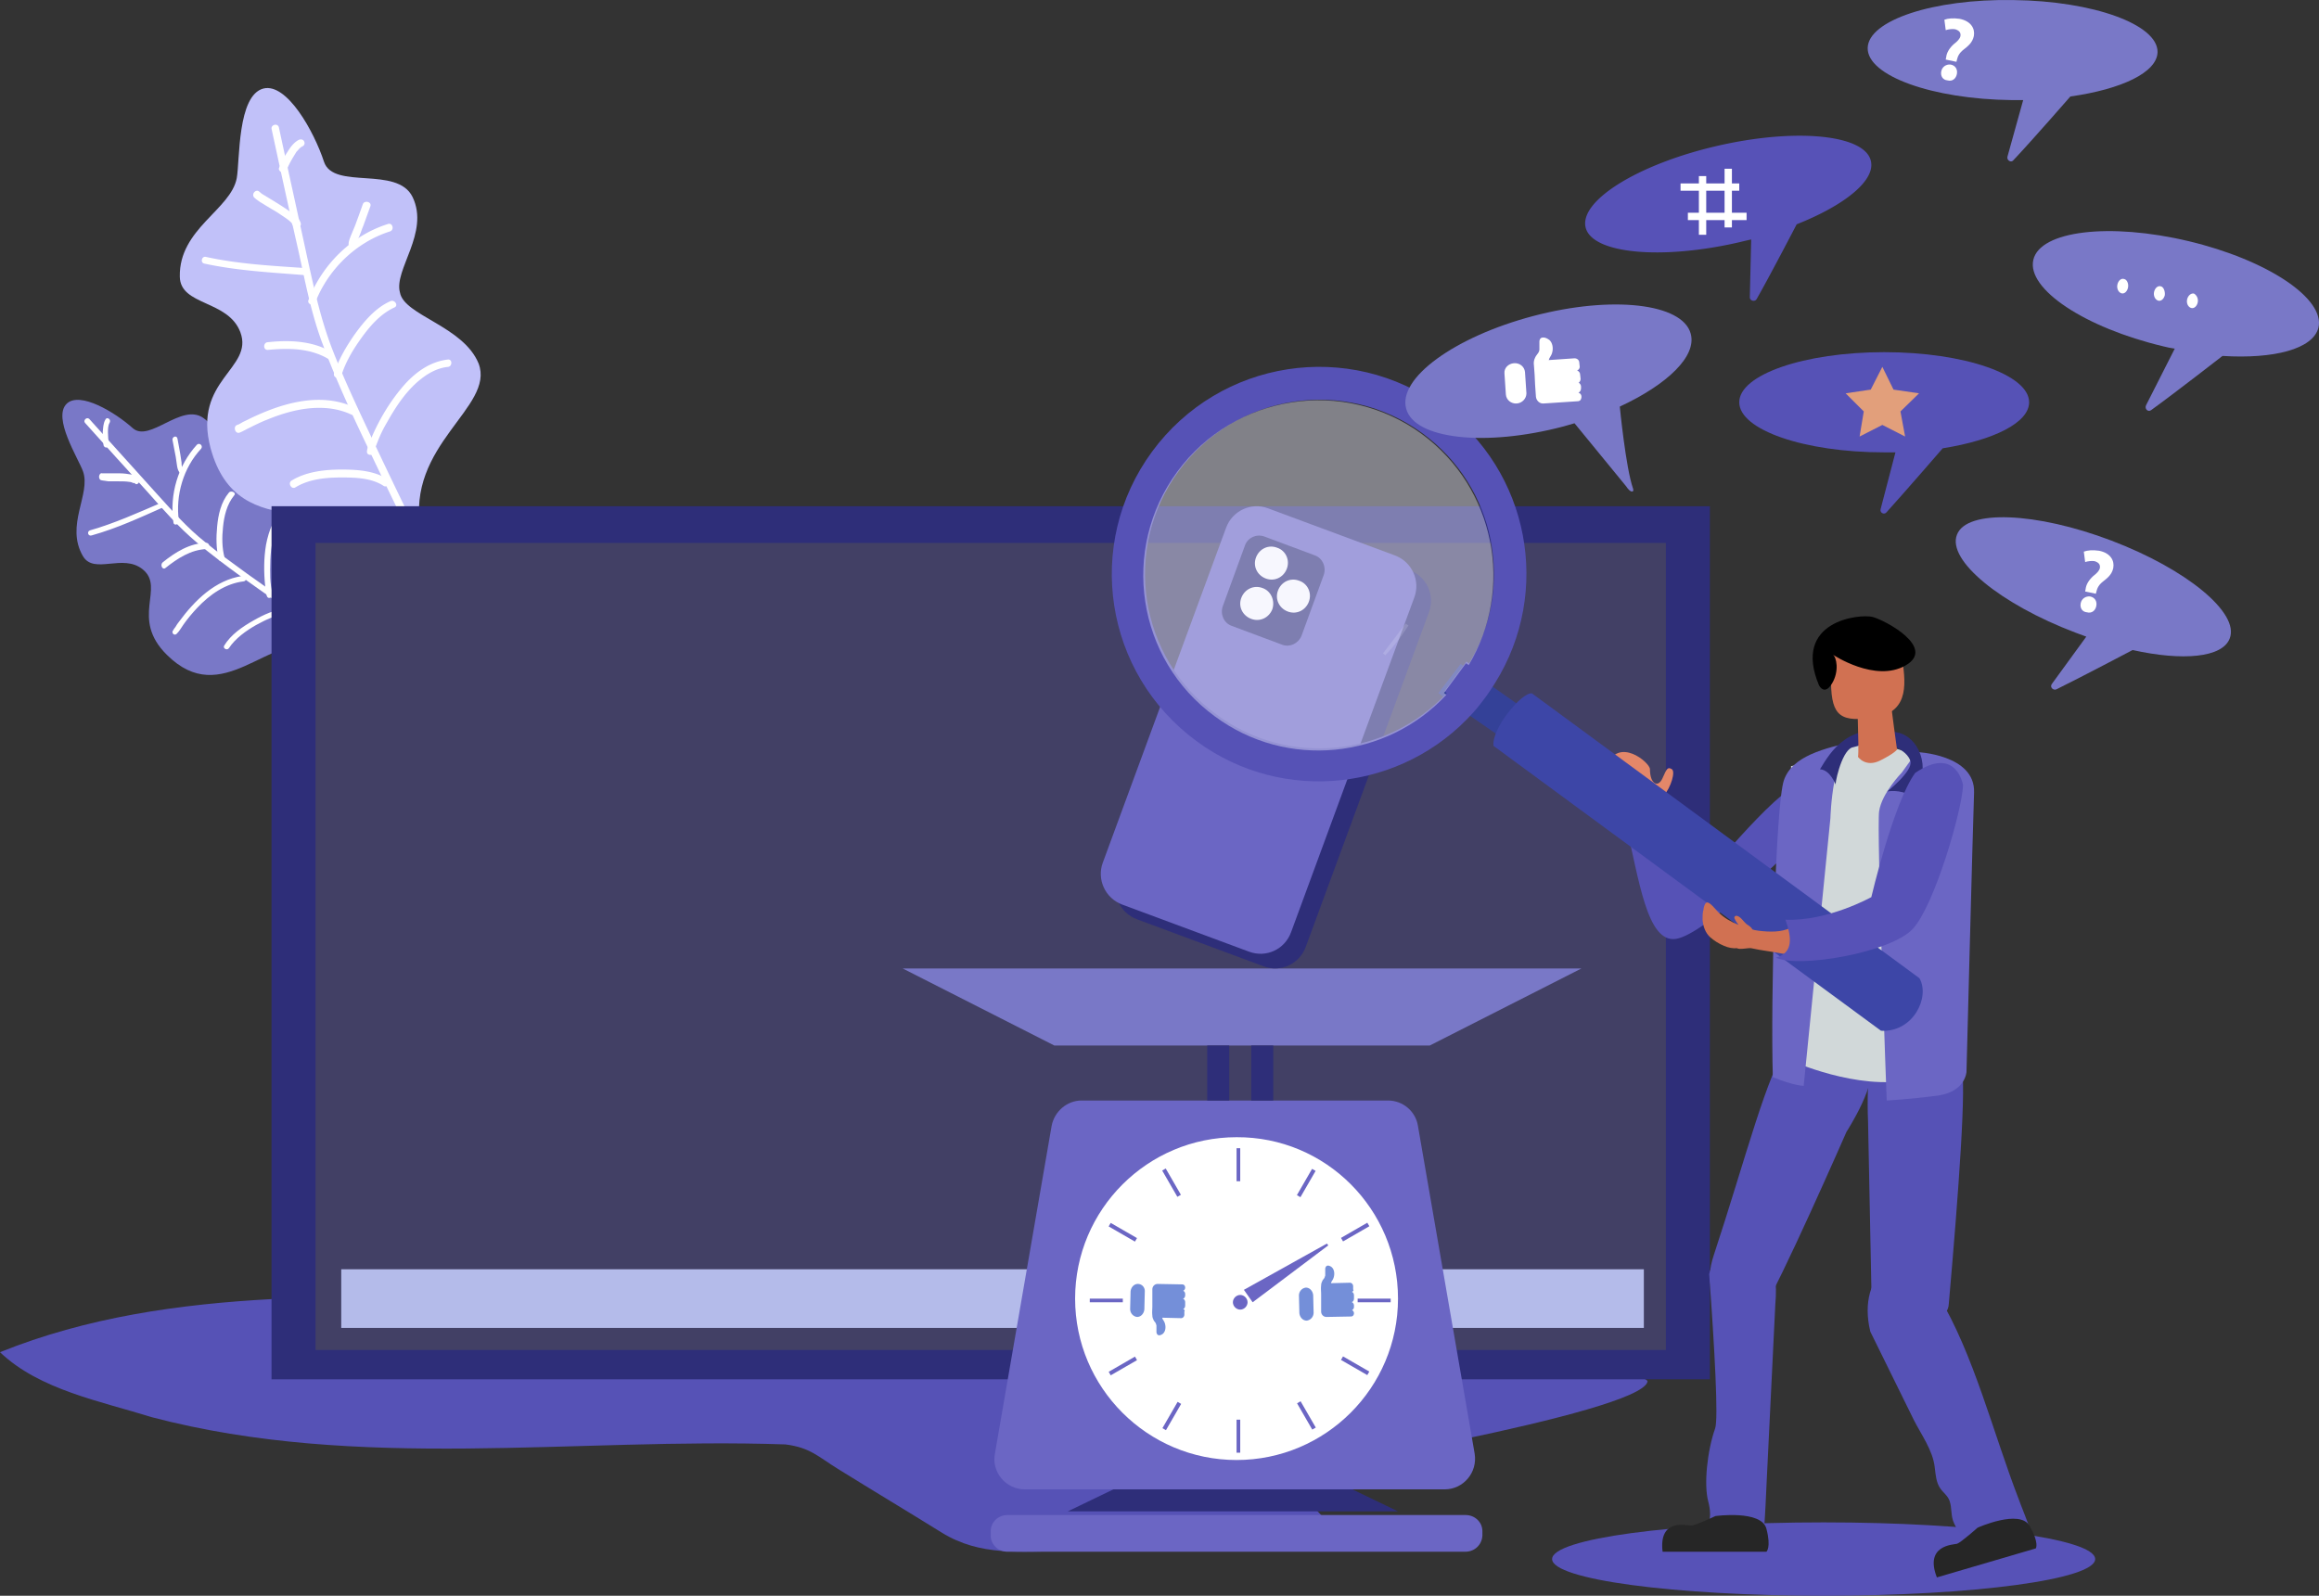 <svg width="632" height="435" fill="none" xmlns="http://www.w3.org/2000/svg"><rect width="100%" height="100%" fill="#333333" stroke="none"/><path d="M0 368.606c10.734 10.28 27.515 13.377 41.334 17.712 56.51 14.863 115.24 5.449 172.737 7.431 6.786.867 8.884 3.344 14.312 6.688 9.378 5.822 18.878 11.519 28.255 17.34 10.611 6.565 21.469 5.079 33.437 5.079h79.336l-20.111-21.18s97.596-16.349 99.694-25.019c.617-2.849-44.542-8.051-47.38-8.423-83.284-9.041-167.185-14.119-250.962-15.234C100.805 354.239 47.256 349.532 0 368.606z" fill="#5652B6"/><path d="M90.555 171.572c-11.363-13.492.494-29.211-6.793-35.152-6.546-4.952-18.033-.867-20.997-4.456-3.459-3.342-.741-13.492-7.41-18.072-5.93-4.084-14.575 6.808-19.145 2.847-4.817-4.332-14.45-10.15-18.033-6.684-3.952 3.837 3.212 14.977 4.447 18.443 2.223 6.189-4.94 14.729 0 23.146 3.088 5.075 10.869-.866 16.303 3.59 6.176 5.074-3.582 13.244 6.546 23.27 15.192 15.1 27.543-6.065 41.994-2.724 4.57.991 3.582-3.341 3.088-4.208z" fill="#7978C7"/><path d="M23.194 115.302c5.548 6.219 11.22 12.438 16.769 18.532 4.315 4.851 8.63 9.826 13.686 14.055 7.768 6.468 16.276 12.314 24.537 18.035 3.822 2.737 7.768 5.349 11.713 7.961.74.497 1.603-.747.74-1.244-7.768-5.348-15.536-10.697-23.18-16.17-3.946-2.86-7.891-5.721-11.714-8.831-4.685-3.731-8.63-8.209-12.7-12.686-6.288-6.966-12.453-13.806-18.741-20.772-.74-.622-1.727.498-1.11 1.12z" fill="#fff"/><path d="M29.66 121.054c-.118-1.043-.237-2.086-.237-3.128 0-.913 0-1.955.474-2.737.475-.913-.83-1.695-1.185-.782-.593 1.042-.593 2.215-.712 3.388 0 1.173 0 2.477.237 3.65.119.391.593.651.83.521.475 0 .593-.391.593-.912zm19.093 21.013c-.988-7.04 1.235-14.583 6.053-19.738.617-.754-.37-1.76-1.112-1.131-5.188 5.657-7.535 13.578-6.423 21.247.123 1.005 1.605.502 1.482-.378zm-10.989-11.789c-.594-.621-1.306-.777-2.018-.932-.949-.156-2.017-.311-2.966-.311h-4.866c-.949-.311-1.305 1.554-.356 1.865.594.155 1.306.155 2.018.311h2.848c.95 0 1.898 0 2.848.155.356 0 .712.156 1.068.311h.237s.237.156.119 0c0 0 .118 0 .118.156.119.155 0 0 0 0 .594.621 1.662-.622.95-1.555zm36.471 31.48v-.126c0-.126-.124-.378-.124-.504-.124-.505-.124-1.009-.248-1.388-.247-1.513-.247-2.901-.247-4.414 0-3.658.247-7.568 1.61-10.974.742-1.892 1.857-3.658 3.466-4.919.743-.63 0-1.892-.743-1.261-3.219 2.396-4.705 6.433-5.448 10.343-.619 3.657-.619 7.441-.248 11.099.124 1.009.124 2.27.62 3.153.495.631 1.733-.126 1.362-1.009zm-26.047 10.985c.746-.732 1.243-1.708 1.864-2.562 1.118-1.586 2.36-3.049 3.727-4.513 3.354-3.538 7.578-6.587 12.672-7.197.994-.122.497-1.586-.373-1.464-7.454 1.098-13.044 6.709-17.268 12.442-.373.488-.746.976-.994 1.464-.124.122-.249.366-.373.488-.124.244-.124.122-.124.244-.87.854.248 1.83.87 1.098zm-3.142-17.872c3.327-2.664 7.024-5.048 11.215-5.188.985 0 .985-1.683 0-1.683-4.437 0-8.504 2.524-11.955 5.328-.74.701 0 2.103.74 1.543zm17.33 21.827c1.763-2.675 4.66-4.741 7.43-6.322 2.52-1.337 5.416-2.917 8.438-2.917 1.008 0 1.008-1.459 0-1.459-3.148 0-6.422 1.58-9.193 3.161-3.023 1.702-6.171 3.89-7.934 6.807-.504.73.755 1.459 1.26.73zm-37.368-30.752c6.871-1.929 13.233-4.878 19.595-7.714.89-.34.127-1.588-.764-1.134-6.361 2.723-12.596 5.558-19.34 7.487-.89.34-.509 1.701.51 1.361zm36.2 6.098c-.724-2.728-.724-5.581-.434-8.31.29-2.976 1.014-6.201 3.04-8.682.725-.744-.868-1.488-1.447-.744-2.172 2.605-2.896 6.078-3.186 9.178-.29 2.977-.29 6.078.434 8.93.145.993 1.883.62 1.593-.372z" fill="#fff"/><path d="M49.822 127.706c-.338-.371-.338-1.113-.338-1.607l-.338-2.226c-.225-1.483-.563-2.967-.788-4.327-.225-.989-1.463-.494-1.35.371.337 1.607.562 3.091.9 4.698.112.742.225 1.608.338 2.349.112.619.225 1.237.675 1.855.563.618 1.464-.495.9-1.113z" fill="#fff"/><path d="M114.664 144.574c-4.189-23.422 20.326-33.531 15.768-45.489-4.188-10.232-20.326-13.067-21.435-19.355-1.725-6.163 8.131-16.272 3.449-26.011-4.188-8.63-21.558-1.85-24.145-9.616-2.71-8.26-10.102-21.573-16.508-19.97-7.145 1.849-6.405 19.6-7.268 24.408-1.601 8.63-15.768 13.807-15.522 26.875.123 8.013 13.182 6.287 16.508 15.163 3.696 9.985-13.058 12.944-8.13 31.559 7.514 27.737 36.094 11.588 50.631 25.272 4.927 4.314 6.652-1.356 6.652-2.836z" fill="#C1C1F9"/><path d="M74.022 35.185c2.38 11 4.76 21.998 7.267 32.997 1.879 8.528 3.508 17.302 6.64 25.582 4.761 12.853 10.9 25.212 16.789 37.57 2.757 5.685 5.513 11.37 8.395 17.178.626 1.113 2.38.124 1.754-.988a2164.158 2164.158 0 01-16.539-34.48c-2.756-5.933-5.513-11.988-7.893-18.168-2.882-7.538-4.636-15.324-6.39-23.233-2.631-12.235-5.388-24.594-8.019-36.829-.25-1.36-2.255-.865-2.004.371z" fill="#fff"/><path d="M78.162 46.228a25.692 25.692 0 011.961-3.74c.131-.25.392-.623.523-.873s.393-.498.523-.623c.393-.499.785-.873 1.308-1.122.523-.25.654-.873.392-1.371-.261-.499-.915-.624-1.438-.374-1.438.748-2.354 2.119-3.138 3.366-.916 1.37-1.57 2.742-2.223 4.238-.262.499.261 1.122.784 1.247.523.124 1.046-.25 1.308-.748zm7.814 36.078c3.59-9.038 11.144-16.294 20.307-19.222 1.238-.382.743-2.418-.496-2.037-9.781 3.056-17.83 10.82-21.668 20.623-.62 1.273 1.362 1.91 1.857.636zm-4.022-21.524c-.246-.745-.74-1.367-1.355-1.864-.74-.746-1.602-1.244-2.465-1.865-1.849-1.244-3.697-2.363-5.546-3.482-.37-.248-.862-.497-1.232-.746-.123-.124-.493-.373-.246-.248-.124-.125-.247-.125-.37-.249-.863-.995-2.341.497-1.479 1.492.493.497 1.11.87 1.602 1.243.863.498 1.602.995 2.465 1.492.986.622 1.972 1.12 2.834 1.74.74.498 1.725 1.12 2.342 1.617.37.249.74.622.986.87 0 .125.123.125.123.25 0 0-.123-.125 0 0 0 .124.123.124.123.248.123.124-.123-.249 0 0 .616 1.243 2.588.746 2.218-.498zm20.024 62.274c0-.252 0 .126 0 0v-.252c0-.252.123-.378.247-.629l.739-1.888a34.738 34.738 0 012.59-5.287c2.465-4.406 5.425-8.812 9.37-11.833 2.096-1.637 4.562-2.895 7.151-3.147 1.233-.126 1.233-2.14 0-2.014-5.425.63-9.74 4.154-13.069 8.308-3.083 3.776-5.672 8.182-7.645 12.714-.493 1.259-1.232 2.643-1.356 4.028-.123 1.259 1.973 1.259 1.973 0zM65.28 117.95c.981-.398 1.84-.929 2.697-1.327 1.594-.797 3.187-1.594 4.903-2.257 4.535-1.859 9.315-3.187 14.095-3.187 3.064 0 6.006.531 8.825 1.859 1.225.531 1.716-1.593.49-2.125-9.315-4.116-19.733-.929-28.435 3.32-.736.398-1.471.664-2.084 1.062l-.735.398-.368.133c-1.226.398-.613 2.523.613 2.124zm7.772-22.57c5.525-.522 11.426-.522 16.448 2.481 1.13.653 2.135-1.175 1.005-1.828-5.274-3.134-11.552-3.395-17.578-2.742-1.256.13-1.256 2.22.125 2.089zm7.452 37.477c3.765-2.294 8.38-2.698 12.63-2.698 3.765 0 8.136.134 11.415 2.293 1.093.675 2.065-1.214.972-1.889-3.643-2.293-8.38-2.563-12.387-2.563-4.615 0-9.594.54-13.601 2.968-1.215.675-.121 2.563.971 1.889zM55.7 71.856c8.955 1.932 18.15 2.415 27.347 3.139 1.33.12 1.21-1.932 0-1.932-8.954-.603-18.03-1.086-26.862-3.018-1.21-.362-1.694 1.57-.484 1.811zm37.365 30.422c1.136-3.614 3.154-6.979 5.299-9.97 2.397-3.365 5.298-6.73 9.082-8.475 1.262-.498.127-2.243-1.009-1.744-4.037 1.744-7.19 5.483-9.713 8.973-2.27 3.24-4.416 6.854-5.677 10.718-.378 1.246 1.64 1.744 2.018.498z" fill="#fff"/><path d="M97.17 66.746c-.13-.368.13-.858.261-1.226.13-.368.391-.858.522-1.226.39-.858.652-1.84 1.043-2.698.652-1.84 1.304-3.556 1.955-5.395.392-1.227-1.694-1.717-2.086-.49-.651 1.961-1.434 3.923-2.086 5.763-.39.98-.782 1.839-1.173 2.82-.391.98-.782 1.962-.522 2.943.261 1.349 2.347.736 2.087-.49z" fill="#fff"/><path fill="#2E2E79" d="M74 138h392v238H74z"/><path fill="#424065" d="M86 148h368v220H86z"/><path fill="#B4BBEA" d="M93 346h355v16H93z"/><path d="M393.726 406H279.307c-5.189 0-9.143-4.706-8.155-9.783l15.445-89.282c.742-3.963 4.202-6.935 8.156-6.935h83.527c4.078 0 7.538 2.972 8.155 6.935l15.446 89.282c.865 5.201-3.089 9.783-8.155 9.783z" fill="#6B66C4"/><path d="M381 354c0 24.28-19.72 44-44 44s-44-19.72-44-44 19.72-43.999 44-43.999c24.28-.124 44 19.596 44 43.999z" fill="#fff"/><path d="M399.328 423H274.549c-2.459 0-4.549-1.905-4.549-4.405v-1.19c0-2.381 1.967-4.405 4.549-4.405h124.902c2.459 0 4.549 1.905 4.549 4.405v1.19c-.123 2.5-2.09 4.405-4.672 4.405z" fill="#6B66C4"/><path d="M381 412h-90l12.435-6h65.13L381 412z" fill="#2E2E79"/><path fill="#6B66C4" d="M370 354h9v1h-9zm-4.533-16.552l7.165-4.136.556.962-7.165 4.137-.556-.963zm-12.023-11.652l4.138-7.164.962.555-4.138 7.165-.962-.556zM337 313h1v9h-1zm-20.266 6.09l.962-.556 4.137 7.164-.962.556-4.137-7.164zm-14.589 15.234l.556-.962 7.165 4.137-.556.962-7.165-4.137zM297 354h9v1h-9zm5.152 19.95l7.165-4.137.556.962-7.165 4.138-.556-.963zm14.649 15.359l4.137-7.165.963.556-4.138 7.164-.962-.555zM337 387h1v9h-1zm16.491-4.459l.963-.556 4.137 7.164-.962.556-4.138-7.164zm11.97-11.827l.556-.962 7.165 4.136-.556.962-7.165-4.136zM340 355c0-1.067-.933-2-2-2s-2 .933-2 2 .933 2 2 2 2-.933 2-2zm22-15.515l-.377-.485L339 351.606l2.388 3.394L362 339.485z"/><path d="M389.67 285H287.33L246 264h185l-41.33 21z" fill="#7978C7"/><path fill="#2E2E79" d="M329 285h6v15h-6zm12 0h6v15h-6z"/><path d="M356.118 360c-1.059 0-1.883-.9-2-2.057l-.118-4.757c0-1.157.824-2.057 1.882-2.186 1.059 0 1.883.9 2 2.057l.118 4.757c0 1.157-.824 2.057-1.882 2.186zm12.323-7.841c.335.124.559.497.559.995v.871c0 .373-.224.746-.448.87h-.111v.125h.111c.224.124.448.497.448.87v.374c0 .373-.224.746-.559.87.335.125.559.498.559.871 0 .249-.112.497-.224.622a.813.813 0 01-.559.249l-6.713.124c-.783 0-1.454-.622-1.454-1.493v-4.602c0-.87-.112-1.617 0-2.487 0-.622.223-.995.447-1.493.224-.249.448-.498.56-.871 0-.124.112-.248.112-.373v-1.741c0-.125 0-.249.111-.498.224-.497.672-.497 1.007-.373.336.124.56.249.783.498.56.622.672 1.617.448 2.487-.112.498-.336.871-.671 1.369l-.112.373 5.146-.125c.448 0 .895.373.895.995v.871c.224.124 0 .498-.335.622zM310.112 350c-1.056 0-1.877.9-1.995 2.057l-.117 4.757c0 1.157.821 2.057 1.878 2.186 1.056 0 1.877-.9 1.995-2.057l.117-4.757c.117-1.286-.821-2.186-1.878-2.186zm12.329 6.841c.335-.124.559-.497.559-.995v-.871c0-.373-.224-.746-.448-.87h-.111v-.125h.111c.224-.124.448-.497.448-.87v-.374c0-.373-.224-.746-.559-.87.335-.125.559-.498.559-.871 0-.249-.112-.497-.224-.622a.813.813 0 00-.559-.249l-6.713-.124c-.783 0-1.454.622-1.454 1.493v4.602c0 .87-.112 1.617 0 2.487 0 .622.223.995.447 1.493.224.249.448.498.56.871 0 .124.112.248.112.373v1.741c0 .125 0 .249.111.498.224.497.672.497 1.007.373.336-.124.56-.249.783-.498.56-.622.672-1.617.448-2.487-.112-.498-.336-.871-.671-1.369l-.112-.373 5.146.125c.448 0 .895-.373.895-.995v-.871c.224-.124 0-.498-.335-.622z" fill="#748FD9"/><path d="M344.417 263.432l-34.563-12.839c-4.673-1.729-7.01-6.914-5.288-11.482l33.578-91.235c1.722-4.691 6.888-7.037 11.439-5.308l34.563 12.839c4.673 1.729 7.01 6.914 5.288 11.482l-33.578 91.235c-1.722 4.691-6.888 7.037-11.439 5.308z" fill="#2E2E79"/><path d="M340.417 259.432l-34.563-12.839c-4.673-1.729-7.01-6.914-5.288-11.482l33.578-91.235c1.722-4.691 6.888-7.037 11.439-5.308l34.563 12.839c4.673 1.729 7.01 6.914 5.288 11.482l-33.578 91.235c-1.722 4.691-6.765 7.037-11.439 5.308z" fill="#6B66C4"/><path d="M349.488 175.771l-13.835-5.17c-2.063-.738-3.155-3.077-2.427-5.293l6.068-16.617c.728-2.093 3.034-3.201 5.218-2.462l13.835 5.17c2.063.738 3.155 3.077 2.427 5.293l-6.068 16.617c-.849 2.093-3.155 3.201-5.218 2.462z" fill="#2E2E79"/><path d="M350.689 155.071c-.916 2.356-3.404 3.534-5.76 2.618-2.356-.916-3.534-3.404-2.618-5.76.916-2.356 3.404-3.534 5.76-2.618 2.356.785 3.534 3.404 2.618 5.76zm-3.934 11c-.924 2.356-3.43 3.534-5.804 2.618-2.374-.916-3.561-3.404-2.638-5.76.924-2.356 3.43-3.534 5.804-2.618 2.242.785 3.429 3.404 2.638 5.76zm9.934-2c-.916 2.356-3.404 3.534-5.76 2.618-2.356-.916-3.534-3.404-2.618-5.76.916-2.356 3.404-3.534 5.76-2.618 2.356.785 3.534 3.404 2.618 5.76z" fill="#fff"/><path d="M571 425c0 5.556-33.095 10-74 10-40.781 0-74-4.444-74-10s33.095-10 74-10 74 4.444 74 10z" fill="#5752B7"/><path d="M532.559 415.275c-1.01-2.11-.505-4.097-1.262-6.208-.505-1.365-1.766-2.234-2.523-3.352-1.135-1.614-1.262-3.849-1.514-5.835-.504-4.47-3.658-8.815-5.677-12.788l-11.858-24.087c-3.911-15.892 8.83-25.949 18.544-9.808 9.714 16.14 14.761 36.998 21.951 55.622.127.497 2.902 7.325 2.776 7.45-5.046-3.353-15.517 2.731-17.157 2.731-1.64 0-2.776-2.731-3.28-3.725zm-65.549-72.96c8.929-27.077 14.462-49.558 20.499-57.88 6.036-8.321 18.864.497 21.882 5.217 3.018 4.72-6.162 18.879-6.162 18.879s-18.613 42.478-22.763 48.191c-4.024 5.838-18.36.249-13.456-14.407z" fill="#5652B6"/><path d="M509.602 288l24.913 2.219c1.51 4.932-.755 34.894-3.397 65.101-.126 7.768-20.761 9.741-21.013.617l-1.006-50.305c-.252-5.795 0-11.714.503-17.632zm-44.05 121.314c-1.26-4.685-.252-13.932 1.891-19.973.882-2.589-.126-21.33-1.639-42.043 2.017-9.001 20.163-15.905 18.021 8.384-1.009 20.713-2.017 41.426-2.395 49.071-.756 17.631-1.008 12.576-1.008 12.576l-15.248-1.48c.126-.123 1.638-1.726.378-6.535z" fill="#5652B6"/><path d="M453.109 423h28.29s1.353-1.108 0-6.278-13.899-3.446-13.899-3.446-5.412 2.585-6.642 2.585c-1.23 0-8.856-2.093-7.749 7.139zm74.75 7l26.968-7.908s.976-1.506-1.708-6.15c-2.685-4.645-14.156.502-14.156.502s-4.515 4.016-5.613 4.393c-1.098.251-8.908.376-5.491 9.163z" fill="#262626"/><path d="M488 289.086s18.247 8.326 32.918 5.22L533 291.199l-2.466-80.281s-14.301-11.806-30.205-6.586c-11.836 4.971-12.206 4.474-12.206 4.474v80.28H488z" fill="#D1D8D9"/><path d="M514.186 300s-2.794-73.889-2.065-78.856c.729-4.968 6.195-10.556 6.195-10.556l4.009-5.588s16.033.621 15.669 11.052c-.365 10.432-2.065 76.124-2.065 76.124s-.243 5.34-7.653 6.458c-7.409.993-14.09 1.366-14.09 1.366z" fill="#6B66C4"/><path d="M451.483 223.314s0-4.297 1.941-6.445c1.941-2.148 3.275-6.57 2.184-7.202-1.092-.632-1.335-.253-2.548 2.527-1.213 2.654-3.397 1.516-3.397-2.527 0-1.769-8.614-9.098-11.889-.758-4.125 10.614 9.584 15.163 9.584 15.163s1.82 2.527 4.125-.758z" fill="#E48769"/><path d="M453.819 221.131s-8.114 5.289-10.819 3.198c3.688 15.129 5.778 32.84 13.769 31.61 7.991-1.23 31.104-24.23 31.104-24.23s11.311-21.279 3.197-18.45c-8.114 2.829-26.678 26.937-28.4 27.306-1.598.246-9.466-17.835-8.851-19.434z" fill="#5652B6"/><path d="M383.843 170.5c-.772 1.25-1.672 2.5-2.572 3.75a61.73 61.73 0 01-3.728 4.375l-.643-.5 6.171-8.125.772.5z" fill="#ECECFD" opacity=".17"/><path d="M491.563 296l7.281-72.959S499.346 203.37 506 202c-9.039 1.992-17.576 4.109-19.835 10.707-2.26 6.599-3.641 60.011-3.013 80.927 5.775 2.366 8.411 2.366 8.411 2.366z" fill="#6B66C4"/><path d="M415 192.951L408.934 201l-1.39-1.098-7.582-5.243-7.33-5.244-.632-.488 6.066-7.927.758.488 7.33 5.244 7.456 5.244 1.39.975z" fill="#344198"/><path fill-rule="evenodd" clip-rule="evenodd" d="M313.967 123.126c18.5-25.194 53.76-30.655 78.964-12.163 23.962 17.5 30.046 50.389 14.526 75.211-.745 1.242-1.614 2.483-2.483 3.724-1.118 1.489-2.235 2.978-3.476 4.344-19.121 21.347-51.774 25.194-75.363 7.819-25.204-18.493-30.667-53.74-12.168-78.935zm79.709 65.282l5.959-8.067.745.497c12.54-20.851 7.325-48.031-12.664-62.676-21.106-15.514-50.904-10.922-66.423 10.177-15.52 21.099-11.05 50.885 10.18 66.399 19.617 14.521 46.683 11.542 62.823-5.833l-.62-.497z" fill="#5652B6"/><path d="M400.267 181.311l-.748-.498-5.984 8.103.623.499c-16.208 17.455-43.387 20.447-63.085 5.86-21.32-15.584-25.808-45.507-10.224-66.701 15.585-21.195 45.507-25.808 66.701-10.224 19.948 14.712 25.185 42.016 12.717 62.961z" fill="#ECECFD" opacity=".42"/><path d="M407.033 203.33c-.616-4.567 7.64-14.69 10.474-14.32l105.607 77.651c2.957 5.185-1.726 14.815-10.475 14.321L407.033 203.33z" fill="#3D46A7"/><path d="M500.336 214.037s-1.487-4.198-4.336-4.322c2.849-4.691 7.804-13.458 21.802-9.877 6.07 1.975 8.672 11.236 3.221 17.162-3.345-1.975-6.689-1.235-6.689-1.235s7.061-5.556 6.317-8.272c-.743-2.716-6.07-6.667-15.98-3.704-2.973 1.235-4.831 10.742-4.335 10.248z" fill="#2E2E79"/><path d="M488.132 252.855c-2.64 1.343-5.908 1.221-8.924.854-.503-.122-1.131-.122-1.634-.366-.377-.733-1.131-1.099-1.634-1.465-.754-.611-1.508-1.954-2.514-2.198-.251-.122-.628 0-.754.366 0 .123 0 .367.126.489.251.61.628 1.099 1.005 1.587-2.136-.855-3.77-1.831-5.53-3.419-.502-.488-2.262-2.93-3.142-2.686-.503.122-.88 1.465-.88 1.954-.251.854-.251 1.831-.251 2.686.126 1.831.754 3.663 2.137 4.884 1.005.855 2.262 1.709 3.77 2.32 1.131.488 2.388.732 3.519.61.503.489 3.143-.122 3.771 0 3.393.733 4.65.733 8.421 1.465.88.245 2.011-.244 2.639-.976.377-.367.503-.855.629-1.221.251-1.466.125-3.297-.754-4.884z" fill="#D17152"/><path d="M535 214.027s-1.848-10.956-13.058-3.324c-5.913 8.124-11.949 33.852-11.949 33.852s-11.95 6.648-23.406 6.155c1.601 4.555 2.341 8.987-2.587 10.341 6.159 2.954 31.413-1.354 37.326-7.879 5.913-6.401 13.428-32.375 13.674-39.145z" fill="#5752B7"/><path d="M506.363 206.319s2.055 2.988 6.044.996c3.989-1.992 4.593-2.988 4.593-2.988s-1.571-11.081-1.934-15.19c-.242-4.233-9.066-.871-9.066-.871s.725 16.061.363 18.053z" fill="#D17152"/><path d="M499.626 174.269s-.735 2.652-.612 11.813c.122 9.281 2.692 10.969 12.236 9.402 9.422-1.567 8.076-10.005 6.975-16.876-1.102-6.871-12.359-13.018-18.599-4.339z" fill="#D17152"/><path d="M495.742 186.84s1.46 2.921 3.53-.507c2.069-3.428 1.217-7.237.243-7.872 0 0 11.564 7.745 19.841 2.92 8.4-4.824-5.599-12.315-9.007-13.204-3.53-.889-22.033 1.016-14.607 18.663z" fill="#000"/><path d="M553 109.656C553 102.151 535.335 96 513.5 96s-39.5 6.151-39.5 13.656c0 7.505 17.665 13.656 39.5 13.656h3.067l-4.048 15.501c-.246.984.981 1.599 1.594.861 4.907-5.413 15.334-17.469 15.334-17.469C543.432 119.99 553 115.192 553 109.656z" fill="#5652B6"/><path d="M513 100l3.038 6.207L523 107.22l-5.063 4.94 1.266 6.84-6.203-3.167-6.203 3.167 1.14-6.84-4.937-4.94 6.835-1.013L513 100z" fill="#E29F7B"/><path d="M509.856 43.808c-1.736-7.155-20.579-8.974-42.025-4.002-21.446 4.972-37.438 14.917-35.702 22.193 1.735 7.155 20.578 8.974 42.025 4.002a118.13 118.13 0 013.099-.727l-.372 15.765c0 .97 1.363 1.334 1.859.485 3.595-6.306 10.909-20.374 10.909-20.374 13.141-5.215 21.57-12.006 20.207-17.342z" fill="#5752B7"/><path d="M607.671 174.033c2.722-6.944-11.751-18.883-32.285-26.679-20.534-7.797-39.46-8.528-42.057-1.584-2.722 6.944 11.751 18.883 32.285 26.679l2.969 1.097-9.401 12.913c-.619.853.371 1.828 1.237 1.462 6.679-3.289 20.781-10.72 20.781-10.72 13.73 3.045 24.492 2.071 26.471-3.168z" fill="#7978C7"/><path fill-rule="evenodd" clip-rule="evenodd" d="M568.391 160.619l-.122.617 2.919.617.122-.493c.243-1.111.73-1.975 1.825-2.839l.132-.104c1.068-.84 2.315-1.821 2.666-3.599.365-1.974-.73-4.072-3.893-4.69-1.703-.246-3.163-.123-4.136.247l.365 2.839c.73-.247 1.825-.37 2.555-.247 1.216.37 1.581.987 1.459 1.851-.121.741-.851 1.481-1.824 2.222-1.217 1.111-1.947 2.345-2.068 3.579zm1.216 1.975c-1.216-.124-2.311.617-2.555 1.851-.243 1.234.365 2.345 1.704 2.469 1.338.37 2.311-.494 2.554-1.728.243-1.235-.365-2.345-1.703-2.592z" fill="#fff"/><path d="M587.999 14.207C588.122 6.68 570.485.263 548.684.017c-21.801-.37-39.561 5.552-39.683 13.08-.123 7.527 17.514 13.944 39.315 14.19h3.062l-4.287 15.425c-.244.987.98 1.728 1.593.987 5.021-5.306 15.555-17.399 15.555-17.399 13.962-1.974 23.638-6.54 23.76-12.093zm43.853 75.119c1.859-7.95-14.004-18.507-35.444-23.6-21.44-5.092-40.401-2.857-42.26 5.093-1.859 7.949 14.004 18.507 35.444 23.6.991.248 2.107.496 3.098.62l-7.807 15.402c-.496.994.495 1.987 1.363 1.366 6.196-4.471 19.457-14.78 19.457-14.78 14.004.869 24.662-1.864 26.149-7.701z" fill="#7978C7"/><path d="M579.941 78.446c-.231 1.042-1.038 1.785-1.844 1.488-.807-.298-1.268-1.339-1.038-2.38.231-1.042 1.038-1.785 1.844-1.488.807.149 1.268 1.339 1.038 2.38zm10.041 2c-.234 1.042-1.052 1.785-1.87 1.488-.818-.298-1.286-1.339-1.052-2.38.234-1.042 1.052-1.785 1.87-1.488.701.149 1.169 1.339 1.052 2.38zm8.959 2.039c-.231 1.015-1.038 1.74-1.844 1.45-.807-.29-1.268-1.305-1.038-2.32.231-1.016 1.038-1.742 1.844-1.596.807.435 1.268 1.45 1.038 2.466z" fill="#fff"/><path d="M460.764 90.93c-2.243-8.232-21.438-10.444-42.876-4.792-21.438 5.653-37.018 16.957-34.65 25.313 2.243 8.232 21.438 10.444 42.876 4.792.997-.246 1.995-.615 2.992-.86l14.084 17.202c1.247 1.966 2.244 1.597 1.87.614-1.995-5.652-3.615-22.363-3.615-22.363 12.963-6.021 21.064-13.762 19.319-19.906z" fill="#7978C7"/><path d="M413.396 109.991c-1.563.121-2.865-.966-2.995-2.414l-.391-5.792c-.13-1.448 1.042-2.655 2.604-2.776 1.563-.12 2.865.966 2.995 2.414l.391 5.792c0 1.448-1.172 2.655-2.604 2.776zm16.422-9.026c0 .122 0 .122 0 0 .473.244.827.61.827 1.219l.119 1.098c0 .488-.237.853-.591 1.097 0 0-.118 0-.118-.122v.122s.118 0 .118-.122c.354.244.709.61.709 1.098v.488c0 .487-.237.975-.709 1.219.472.122.827.488.827 1.097 0 .366-.118.61-.236.854-.237.244-.473.366-.828.366l-9.218.609c-1.063.122-2.009-.731-2.127-1.829-.118-1.097-.118-2.195-.236-3.414 0-.853-.119-1.707-.119-2.561-.118-1.097-.118-2.194-.236-3.17 0-.731.236-1.341.591-1.95.236-.367.591-.732.827-1.22 0-.122.118-.366.118-.488v-2.195c0-.244 0-.366.119-.61.236-.61.945-.61 1.418-.487.472.122.827.366 1.182.61.827.731 1.063 2.072.827 3.17-.118.731-.473 1.22-.827 1.829 0 0-.119.487-.237.487l7.091-.487c.709 0 1.3.487 1.3 1.22l.118 1.097c0 .365-.236.853-.709.975z" fill="#fff"/><path d="M430.55 103.45l-.1.1v-.1h.1z" fill="#fff"/><path d="M430.55 103.45l-.1.1v-.1h.1zM458 50h16v2h-16zm2 8h16v2h-16z" fill="#fff"/><path fill="#fff" d="M463 48h2v16h-2zm7-2h2v16h-2z"/><path fill-rule="evenodd" clip-rule="evenodd" d="M530.391 15.62l-.122.616 2.919.617.122-.493c.243-1.111.73-1.975 1.825-2.839l.132-.104c1.068-.84 2.315-1.822 2.666-3.599.365-1.974-.73-4.072-3.893-4.69-1.703-.246-3.163-.123-4.136.247l.365 2.839c.73-.247 1.825-.37 2.555-.247 1.216.37 1.581.987 1.459 1.851-.121.74-.851 1.481-1.824 2.222-1.217 1.11-1.947 2.345-2.068 3.58zm1.216 1.974c-1.216-.124-2.311.617-2.555 1.851-.243 1.234.365 2.345 1.704 2.468 1.338.37 2.311-.493 2.554-1.727.243-1.235-.365-2.345-1.703-2.592z" fill="#fff"/></svg>